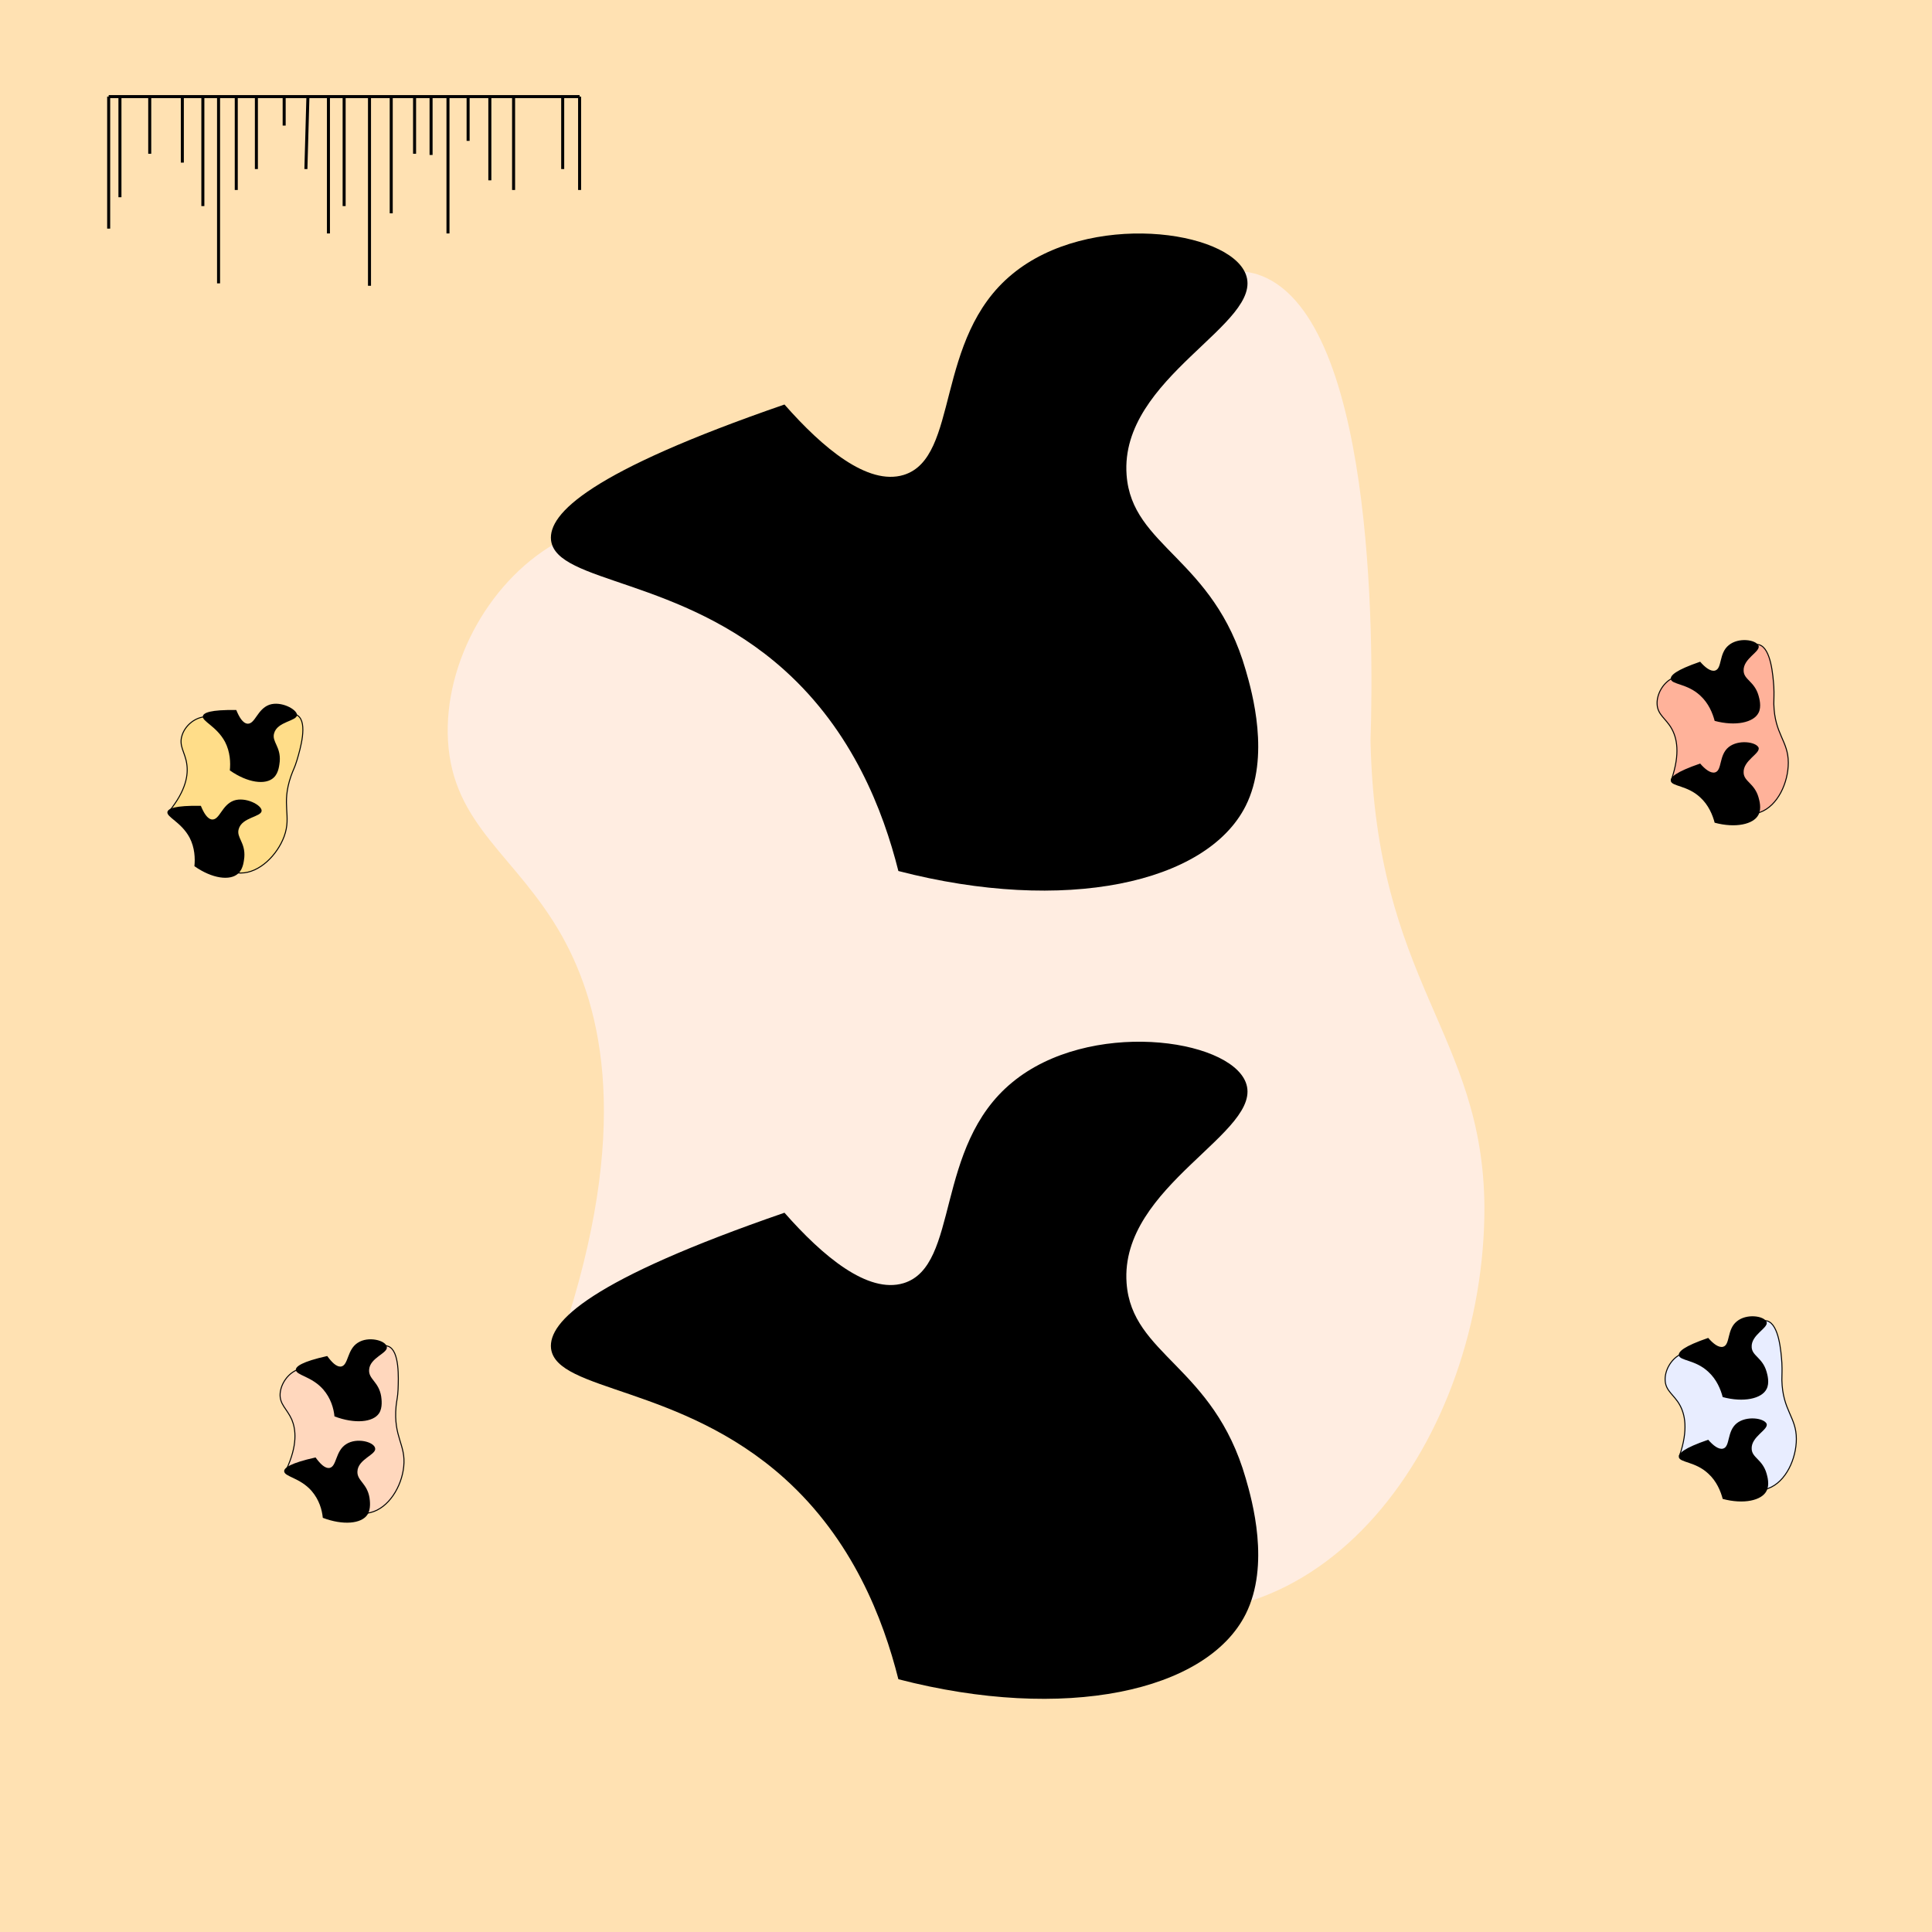 <?xml version="1.0" encoding="utf-8"?>
<!-- Generator: Adobe Illustrator 25.2.0, SVG Export Plug-In . SVG Version: 6.00 Build 0)  -->
<svg version="1.1" id="Layer_1" xmlns="http://www.w3.org/2000/svg" xmlns:xlink="http://www.w3.org/1999/xlink" x="0px" y="0px"
	 viewBox="0 0 480 480" style="enable-background:new 0 0 480 480;" xml:space="preserve">
<style type="text/css">
	.st0{fill:#FFE1B2;}
	.st1{fill:#FFEDE1;}
	.st2{fill:#FFDD89;stroke:#000000;stroke-width:0.25;stroke-miterlimit:10;}
	.st3{fill:#E8EDFF;stroke:#000000;stroke-width:0.25;stroke-miterlimit:10;}
	.st4{fill:#FFD7BD;stroke:#000000;stroke-width:0.25;stroke-miterlimit:10;}
	.st5{fill:#FFB29A;stroke:#000000;stroke-width:0.25;stroke-miterlimit:10;}
	.st6{fill:#E8EDFF;stroke:#000000;stroke-width:0.75;stroke-miterlimit:10;}
</style>
<rect class="st0" width="480" height="480"/>
<g>
	<path class="st1" d="M139.6,134.1c-17.6,9.2-29.4,30.5-28.3,49.9c1.2,21.2,17.1,28.6,28.3,48.5c10.2,18.2,17.2,48.3,0,99.7
		c95.3-4,87.4,51.2,132.8,65.4c56.1,17.2,96.5-40.6,96.4-97.7c-0.3-43.4-27-55.4-28.3-115.9c0.9-26.2,0.7-106.9-28.3-115.9
		c-15.3-4.4-35.3,12.4-45.1,26.3c-16.7,23.6-7.9,43.9-21.6,51.2c-10.9,5.9-19.3-5.6-52.6-12.1C171.3,129.2,155.1,126,139.6,134.1z"
		/>
</g>
<path d="M251.5,68.1c-19.5,16-13,45.6-27,49.9c-8.9,2.7-20.1-6.7-29.6-17.5c-48.4,16.7-58.7,27.1-58,33.7c1.3,10.8,32.2,9.1,58,32.3
	c16.9,15.2,24.5,34.8,28.3,49.9c41.3,10.7,76.6,3.1,86.3-16.2c6.1-12.2,1.6-28.2,0-33.7c-8-27.9-28.3-30.6-29.6-48.5
	c-1.8-24.3,34.4-37.6,29.6-49.9C305.2,57.1,270.5,52.4,251.5,68.1z"/>
<path d="M251.5,268.9c-19.5,16-13,45.6-27,49.9c-8.9,2.7-20.1-6.7-29.6-17.5c-48.4,16.7-58.7,27.1-58,33.7
	c1.3,10.8,32.2,9.1,58,32.3c16.9,15.2,24.5,34.8,28.3,49.9c41.3,10.7,76.6,3.1,86.3-16.2c6.1-12.2,1.6-28.2,0-33.7
	c-8-27.9-28.3-30.6-29.6-48.5c-1.8-24.3,34.4-37.6,29.6-49.9C305.2,257.9,270.5,253.2,251.5,268.9z"/>
<g>
	<g>
		<path class="st2" d="M50.7,178.1c-2.5,0.3-4.8,2.3-5.5,4.7c-0.8,2.6,0.8,4.1,1.2,7c0.4,2.6-0.1,6.5-4.4,11.8
			c4.7,1.4,7,3.6,8.2,5.5c2.1,3.1,1.7,5.9,4.7,8.1c0.3,0.2,2.3,1.7,4.9,1.7c4.7,0,9.1-4.5,10.8-9.1c1.9-5.2-0.8-7.8,1.7-15
			c0.6-1.7,0.9-2,1.5-4c0.8-2.7,2.7-9.2,0.2-11c-1.6-1.2-4.7-0.1-6.5,1.1c-3,2.1-2.9,4.9-4.8,5.1c-1.5,0.2-2.1-1.5-5.7-3.7
			C54.7,178.9,52.9,177.8,50.7,178.1z"/>
	</g>
	<g>
		<path d="M66.9,175.1c-3,1.1-3.5,4.8-5.4,4.7c-1.2-0.1-2.1-1.7-2.8-3.4c-6.5-0.1-8.1,0.7-8.3,1.5c-0.3,1.3,3.4,2.5,5.5,6.4
			c1.3,2.5,1.4,5.2,1.2,7.1c4.4,3.1,8.9,3.7,10.9,1.8c1.3-1.2,1.4-3.3,1.5-4c0.3-3.7-2-4.9-1.4-7c0.8-3,5.7-3,5.7-4.6
			C73.7,176.2,69.8,174.1,66.9,175.1z"/>
		<path d="M58.1,198.9c-3,1.1-3.5,4.8-5.4,4.7c-1.2-0.1-2.1-1.7-2.8-3.4c-6.5-0.1-8.1,0.7-8.3,1.5c-0.3,1.3,3.4,2.5,5.5,6.4
			c1.3,2.5,1.4,5.2,1.2,7.1c4.4,3.1,8.9,3.7,10.9,1.8c1.3-1.2,1.4-3.3,1.5-4c0.3-3.7-2-4.9-1.4-7c0.8-3,5.7-3,5.7-4.6
			C65,200,61,197.9,58.1,198.9z"/>
	</g>
</g>
<g>
	<g>
		<path class="st3" d="M417.3,336.6c-2.2,1.2-3.7,3.9-3.6,6.3c0.1,2.7,2.2,3.6,3.6,6.1c1.3,2.3,2.2,6.1,0,12.6
			c4.9-0.3,7.8,1,9.6,2.3c3,2.2,3.7,4.9,7.2,6c0.4,0.1,2.7,0.8,5.2-0.1c4.4-1.6,7-7.4,7-12.3c0-5.5-3.4-7-3.6-14.6
			c0-1.8,0.1-2.2,0-4.3c-0.2-2.8-0.7-9.5-3.6-10.4c-1.9-0.6-4.5,1.6-5.7,3.3c-2.1,3-1,5.5-2.7,6.5c-1.4,0.7-2.4-0.7-6.6-1.5
			C421.3,336,419.3,335.6,417.3,336.6z"/>
	</g>
	<g>
		<path d="M431.5,328.3c-2.5,2-1.6,5.8-3.4,6.3c-1.1,0.3-2.5-0.8-3.7-2.2c-6.1,2.1-7.4,3.4-7.3,4.3c0.2,1.4,4.1,1.1,7.3,4.1
			c2.1,1.9,3.1,4.4,3.6,6.3c5.2,1.4,9.7,0.4,10.9-2c0.8-1.5,0.2-3.6,0-4.3c-1-3.5-3.6-3.9-3.7-6.1c-0.2-3.1,4.3-4.8,3.7-6.3
			C438.2,326.9,433.9,326.3,431.5,328.3z"/>
		<path d="M431.5,353.6c-2.5,2-1.6,5.8-3.4,6.3c-1.1,0.3-2.5-0.8-3.7-2.2c-6.1,2.1-7.4,3.4-7.3,4.3c0.2,1.4,4.1,1.1,7.3,4.1
			c2.1,1.9,3.1,4.4,3.6,6.3c5.2,1.4,9.7,0.4,10.9-2c0.8-1.5,0.2-3.6,0-4.3c-1-3.5-3.6-3.9-3.7-6.1c-0.2-3.1,4.3-4.8,3.7-6.3
			C438.2,352.3,433.9,351.7,431.5,353.6z"/>
	</g>
</g>
<g>
	<g>
		<path class="st4" d="M73.9,340.3c-2.3,0.9-4.1,3.4-4.3,5.9c-0.2,2.7,1.7,3.8,2.9,6.5c1,2.4,1.5,6.3-1.4,12.5
			c4.9,0.3,7.6,1.9,9.3,3.4c2.7,2.5,3.1,5.3,6.4,6.7c0.4,0.2,2.6,1.1,5.2,0.5c4.6-1.1,7.8-6.5,8.3-11.4c0.6-5.5-2.6-7.3-1.9-15
			c0.2-1.8,0.4-2.2,0.5-4.2c0.1-2.8,0.4-9.6-2.4-10.7c-1.9-0.8-4.6,1.1-6,2.7c-2.4,2.7-1.6,5.4-3.4,6.1c-1.4,0.6-2.4-1-6.4-2.3
			C77.9,340.1,76,339.5,73.9,340.3z"/>
	</g>
	<g>
		<path d="M88.9,333.6c-2.7,1.7-2.3,5.5-4.1,5.9c-1.2,0.2-2.4-1.1-3.5-2.6c-6.3,1.4-7.8,2.6-7.8,3.4c0,1.4,3.9,1.6,6.8,4.9
			c1.9,2.2,2.6,4.7,2.8,6.7c5,1.9,9.6,1.5,11.1-0.8c0.9-1.4,0.6-3.5,0.5-4.2c-0.6-3.6-3.1-4.2-3-6.5c0.1-3.1,4.8-4.2,4.4-5.8
			C95.8,333,91.5,331.9,88.9,333.6z"/>
		<path d="M86,358.8c-2.7,1.7-2.3,5.5-4.1,5.9c-1.2,0.2-2.4-1.1-3.5-2.6c-6.3,1.4-7.8,2.6-7.8,3.4c0,1.4,3.9,1.6,6.8,4.9
			c1.9,2.2,2.6,4.7,2.8,6.7c5,1.9,9.6,1.5,11.1-0.8c0.9-1.4,0.6-3.5,0.5-4.2c-0.6-3.6-3.1-4.2-3-6.5c0.1-3.1,4.8-4.2,4.4-5.8
			C92.9,358.2,88.6,357.1,86,358.8z"/>
	</g>
</g>
<g>
	<g>
		<path class="st5" d="M415.3,168.6c-2.2,1.2-3.7,3.9-3.6,6.3c0.1,2.7,2.2,3.6,3.6,6.1c1.3,2.3,2.2,6.1,0,12.6
			c4.9-0.3,7.8,1,9.6,2.3c3,2.2,3.7,4.9,7.2,6c0.4,0.1,2.7,0.8,5.2-0.1c4.4-1.6,7-7.4,7-12.3c0-5.5-3.4-7-3.6-14.6
			c0-1.8,0.1-2.2,0-4.3c-0.2-2.8-0.7-9.5-3.6-10.4c-1.9-0.6-4.5,1.6-5.7,3.3c-2.1,3-1,5.5-2.7,6.5c-1.4,0.7-2.4-0.7-6.6-1.5
			C419.3,168,417.3,167.6,415.3,168.6z"/>
	</g>
	<g>
		<path d="M429.5,160.3c-2.5,2-1.6,5.8-3.4,6.3c-1.1,0.3-2.5-0.8-3.7-2.2c-6.1,2.1-7.4,3.4-7.3,4.3c0.2,1.4,4.1,1.1,7.3,4.1
			c2.1,1.9,3.1,4.4,3.6,6.3c5.2,1.4,9.7,0.4,10.9-2c0.8-1.5,0.2-3.6,0-4.3c-1-3.5-3.6-3.9-3.7-6.1c-0.2-3.1,4.3-4.8,3.7-6.3
			C436.2,158.9,431.9,158.3,429.5,160.3z"/>
		<path d="M429.5,185.6c-2.5,2-1.6,5.8-3.4,6.3c-1.1,0.3-2.5-0.8-3.7-2.2c-6.1,2.1-7.4,3.4-7.3,4.3c0.2,1.4,4.1,1.1,7.3,4.1
			c2.1,1.9,3.1,4.4,3.6,6.3c5.2,1.4,9.7,0.4,10.9-2c0.8-1.5,0.2-3.6,0-4.3c-1-3.5-3.6-3.9-3.7-6.1c-0.2-3.1,4.3-4.8,3.7-6.3
			C436.2,184.3,431.9,183.7,429.5,185.6z"/>
	</g>
</g>
<line class="st6" x1="27" y1="24" x2="144" y2="24"/>
<line class="st6" x1="27" y1="24" x2="27" y2="56.8"/>
<line class="st6" x1="37.2" y1="24" x2="37.2" y2="38.2"/>
<line class="st6" x1="54.3" y1="24" x2="54.3" y2="70.4"/>
<line class="st6" x1="76.5" y1="24" x2="76" y2="42"/>
<line class="st6" x1="97.2" y1="24" x2="97.2" y2="53"/>
<line class="st6" x1="63.7" y1="24" x2="63.7" y2="42"/>
<line class="st6" x1="45.3" y1="24" x2="45.3" y2="40.4"/>
<line class="st6" x1="29.8" y1="24" x2="29.8" y2="49"/>
<line class="st6" x1="85.5" y1="24" x2="85.5" y2="51.2"/>
<line class="st6" x1="107.1" y1="24" x2="107.1" y2="38.5"/>
<line class="st6" x1="116.3" y1="24" x2="116.3" y2="35"/>
<line class="st6" x1="127.6" y1="24" x2="127.6" y2="47.2"/>
<line class="st6" x1="144" y1="24" x2="144" y2="47.2"/>
<line class="st6" x1="139.8" y1="24" x2="139.8" y2="42"/>
<line class="st6" x1="121.7" y1="24" x2="121.7" y2="44.8"/>
<line class="st6" x1="103" y1="24" x2="103" y2="38.2"/>
<line class="st6" x1="91.8" y1="24" x2="91.8" y2="71"/>
<line class="st6" x1="70.6" y1="24" x2="70.6" y2="31.2"/>
<line class="st6" x1="58.7" y1="24" x2="58.7" y2="47.2"/>
<line class="st6" x1="50.4" y1="24" x2="50.4" y2="51.2"/>
<line class="st6" x1="111.3" y1="24" x2="111.3" y2="58"/>
<line class="st6" x1="81.6" y1="24" x2="81.6" y2="58"/>
</svg>

